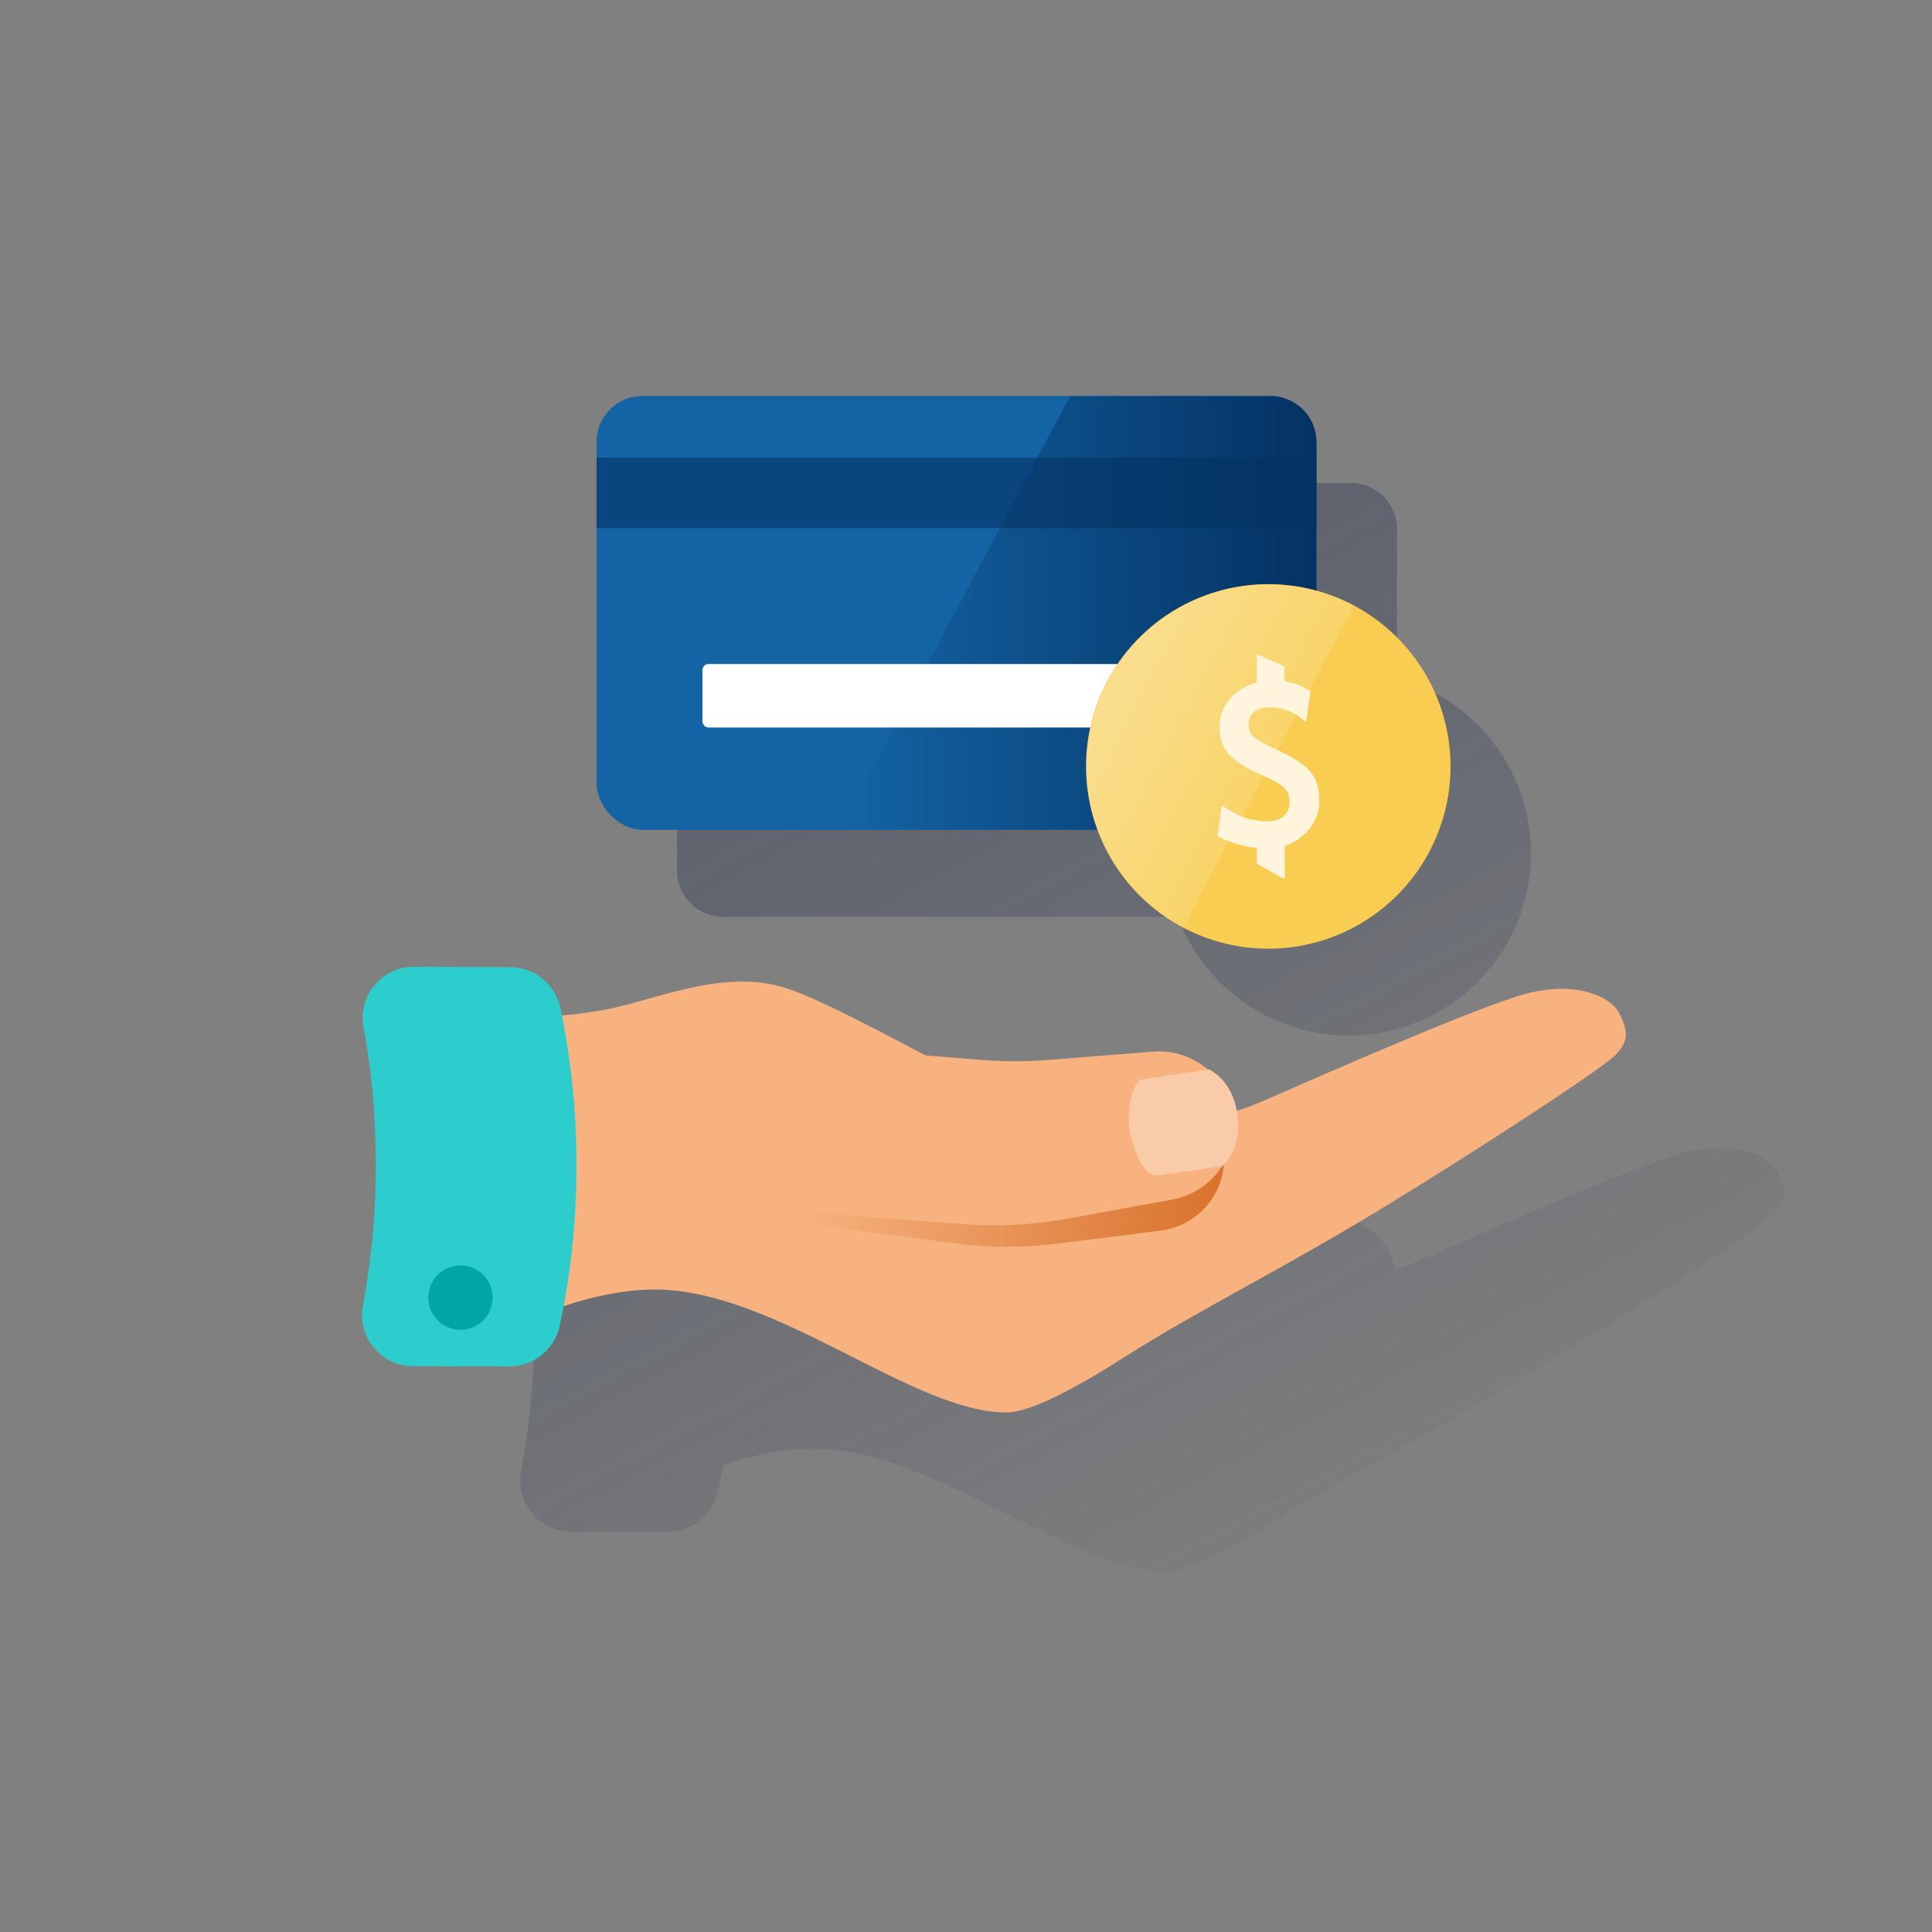 <svg id="Contenido" xmlns="http://www.w3.org/2000/svg" xmlns:xlink="http://www.w3.org/1999/xlink" viewBox="0 0 600 600"><rect x="0" y="0" width="600" height="600" fill="#808080" stroke="none"/><defs><style>.cls-1{fill:url(#Degradado_sin_nombre);}.cls-2{fill:url(#Degradado_sin_nombre-2);}.cls-3{fill:#f7b27f;}.cls-4{fill:#2dcccd;fill-rule:evenodd;}.cls-5{fill:#02a5a5;}.cls-6{fill:url(#Degradado_sin_nombre_3);}.cls-7{fill:#facba9;}.cls-8{fill:#1464a5;}.cls-9{fill:url(#Degradado_sin_nombre_6);}.cls-10{fill:#043263;isolation:isolate;opacity:0.6;}.cls-11{fill:#fff;}.cls-12{fill:#f8cd51;}.cls-13{fill:url(#Degradado_sin_nombre_4);}.cls-14{fill:#fef5dc;}.cls-15{fill:none;}</style><linearGradient id="Degradado_sin_nombre" x1="172.92" y1="68.13" x2="406.22" y2="506.9" gradientUnits="userSpaceOnUse"><stop offset="0" stop-color="#192647"/><stop offset="0" stop-color="#192647" stop-opacity="0.5"/><stop offset="1" stop-color="#192647" stop-opacity="0"/></linearGradient><linearGradient id="Degradado_sin_nombre-2" x1="230.7" y1="45.52" x2="463.32" y2="483.01" xlink:href="#Degradado_sin_nombre"/><linearGradient id="Degradado_sin_nombre_3" x1="411.79" y1="328.83" x2="279.93" y2="328.83" gradientTransform="matrix(1, 0.05, 0.05, -1, -46.63, 671.69)" gradientUnits="userSpaceOnUse"><stop offset="0" stop-color="#d8722c"/><stop offset="1" stop-color="#d8722c" stop-opacity="0"/></linearGradient><linearGradient id="Degradado_sin_nombre_6" x1="408.84" y1="-5965.67" x2="260.64" y2="-5965.67" gradientTransform="translate(0 6156)" gradientUnits="userSpaceOnUse"><stop offset="0" stop-color="#043263"/><stop offset="1" stop-color="#043263" stop-opacity="0"/></linearGradient><linearGradient id="Degradado_sin_nombre_4" x1="347" y1="-11.06" x2="393.88" y2="-35.98" gradientTransform="matrix(1, 0, 0, -1, 0, 202)" gradientUnits="userSpaceOnUse"><stop offset="0" stop-color="#fade8e"/><stop offset="1" stop-color="#fade8e" stop-opacity="0.4"/></linearGradient></defs><path class="cls-1" d="M552,364.1c-2.7-5.39-14.37-10.78-31.44-5.39s-57,22.91-78.59,32.34c-2.89,1.26-5.82,2.37-8.76,3.35-1-5.61-3.79-10.29-8.56-12.93l-.43.06a23.09,23.09,0,0,0-17-5.56l-32.53,2.59a129.91,129.91,0,0,1-20.5,0l-17.72-1.41c-17.27-9.15-34.76-18.33-44-21.15-19.31-5.84-41.32,3.14-55.69,9a99.29,99.29,0,0,1-12.67,4.16c-.31-1.61-.63-3.22-1-4.8A16,16,0,0,0,207.6,351.7l-29.9-.06a15.89,15.89,0,0,0-15.92,15.86,16.08,16.08,0,0,0,.27,2.94,236.07,236.07,0,0,1,3.8,43.19,236.85,236.85,0,0,1-4,43.17,15.9,15.9,0,0,0,12.62,18.6,16.2,16.2,0,0,0,2.95.28l29.9.06a16,16,0,0,0,15.59-12.58c.59-2.69,1.12-5.44,1.62-8.22,6.32-2.12,17-5.06,28-5.06,37.55,0,79.93,38.17,109.13,38.17,7.63,0,21.95-7.74,37.27-17.51,21.77-13.9,47.6-26.5,78.59-45.36s68.71-43.56,73.2-48S554.73,369.49,552,364.1Z"/><path class="cls-2" d="M475.47,265v0a56.6,56.6,0,0,0-41.63-54.51V164.24A14.28,14.28,0,0,0,419.56,150h-195a14.28,14.28,0,0,0-14.28,14.29V270.43a14.28,14.28,0,0,0,14.28,14.29H365.8A56.61,56.61,0,0,0,475.47,265Z"/><path class="cls-3" d="M160.69,315.35s9.75,1.39,26.94-1.73c15.26-2.78,36.38-12.82,55.69-7s74.55,39.52,89.37,42.67,38.62,1.79,60.18-7.64,61.52-26.94,78.59-32.33,28.74,0,31.43,5.39,3.15,8.61-1.34,13.06-42.22,29.15-73.21,48-56.82,31.47-78.59,45.36c-15.31,9.78-29.64,17.52-37.27,17.52-29.19,0-71.58-38.18-109.13-38.18-17.06,0-33.68,7.19-33.68,7.19L151.26,324.6Z"/><path class="cls-4" d="M128.56,300.25a15.9,15.9,0,0,0-15.93,15.87,16.08,16.08,0,0,0,.27,2.94,236.07,236.07,0,0,1,3.8,43.19,234.9,234.9,0,0,1-4,43.16A15.9,15.9,0,0,0,125.32,424a16.2,16.2,0,0,0,3,.28l29.9.07a16,16,0,0,0,15.59-12.59A231.69,231.69,0,0,0,179,362.38,232.73,232.73,0,0,0,174,313a16,16,0,0,0-15.53-12.65Z"/><circle class="cls-5" cx="143.01" cy="402.98" r="10"/><path class="cls-6" d="M360.43,382.18l-31.76,4a125.35,125.35,0,0,1-32.15-.06L247,379.68l2.71-50.16L305.37,337a126.26,126.26,0,0,0,19.91,1.07l31.74-.8a22.55,22.55,0,0,1,23.12,22c0,.59,0,1.18,0,1.77h0A22.57,22.57,0,0,1,360.43,382.18Z"/><path class="cls-3" d="M364.13,372.52l-32.38,5.9a129.42,129.42,0,0,1-33,1.72l-51.2-3.9V324.6l57.56,4.57a129.91,129.91,0,0,0,20.5,0l32.53-2.58a23.19,23.19,0,0,1,24.93,21.29c.05.61.07,1.22.07,1.83h0A23.18,23.18,0,0,1,364.13,372.52Z"/><path class="cls-7" d="M354.2,335.31c-1.58.33-4.95,8.3-3.14,16.81,1.93,9.11,5.55,13.09,8.19,12.94,1.48-.09,13.67-1.91,20.45-3,4-4,5.3-9.48,4.64-15.41h0c-.71-6.32-3.58-11.64-8.8-14.53C368.8,333.1,355.18,335.1,354.2,335.31Z"/><g id="Capa_23" data-name="Capa 23"><rect class="cls-8" x="185.27" y="122.95" width="223.57" height="134.76" rx="14.28"/><path class="cls-9" d="M394.56,257.72a14.28,14.28,0,0,0,14.28-14.29V137.24A14.28,14.28,0,0,0,394.56,123H332.31L260.64,257.72Z"/><rect class="cls-10" x="185.27" y="142.12" width="223.57" height="21.91"/><rect class="cls-11" x="218.15" y="206.22" width="157.82" height="19.72" rx="1.86"/></g><path class="cls-12" d="M450.47,238a56.6,56.6,0,1,1-56.64-56.58h0a56.58,56.58,0,0,1,56.64,56.52v0"/><path class="cls-13" d="M420.55,188.11A56.55,56.55,0,0,0,367.45,288Z"/><path class="cls-14" d="M400.49,249.14c0-3.73-1.47-5.23-8.57-8.4-10.22-4.59-13.17-8.15-13.17-15.24s5.72-12.05,11.52-13.52v-8.7h.35l8.32,3.63v4.77a19,19,0,0,1,7.44,2.61l.44.25.26.18-.09.35-.09.52-1,6.58-.18,1.21-.08.87-.7-.51-1-.79a15.53,15.53,0,0,0-9.44-3.27c-4.35,0-6.76,2-6.76,5.29,0,3.11,1.56,4.5,8.49,7.7,10.22,4.68,13.51,8.32,13.51,15.94,0,7-4.94,12.19-10.74,14.12v10h-.69l-8-4.51v-4.85a37.68,37.68,0,0,1-11.32-3.2l-.52-.26-.34-.17v-.35l.08-.52.95-6.76.18-1.21.08-.77.69.42,1,.61a22.07,22.07,0,0,0,12,3.9c4.6.17,7.37-2.16,7.37-5.89"/><rect class="cls-15" width="600" height="600"/></svg>